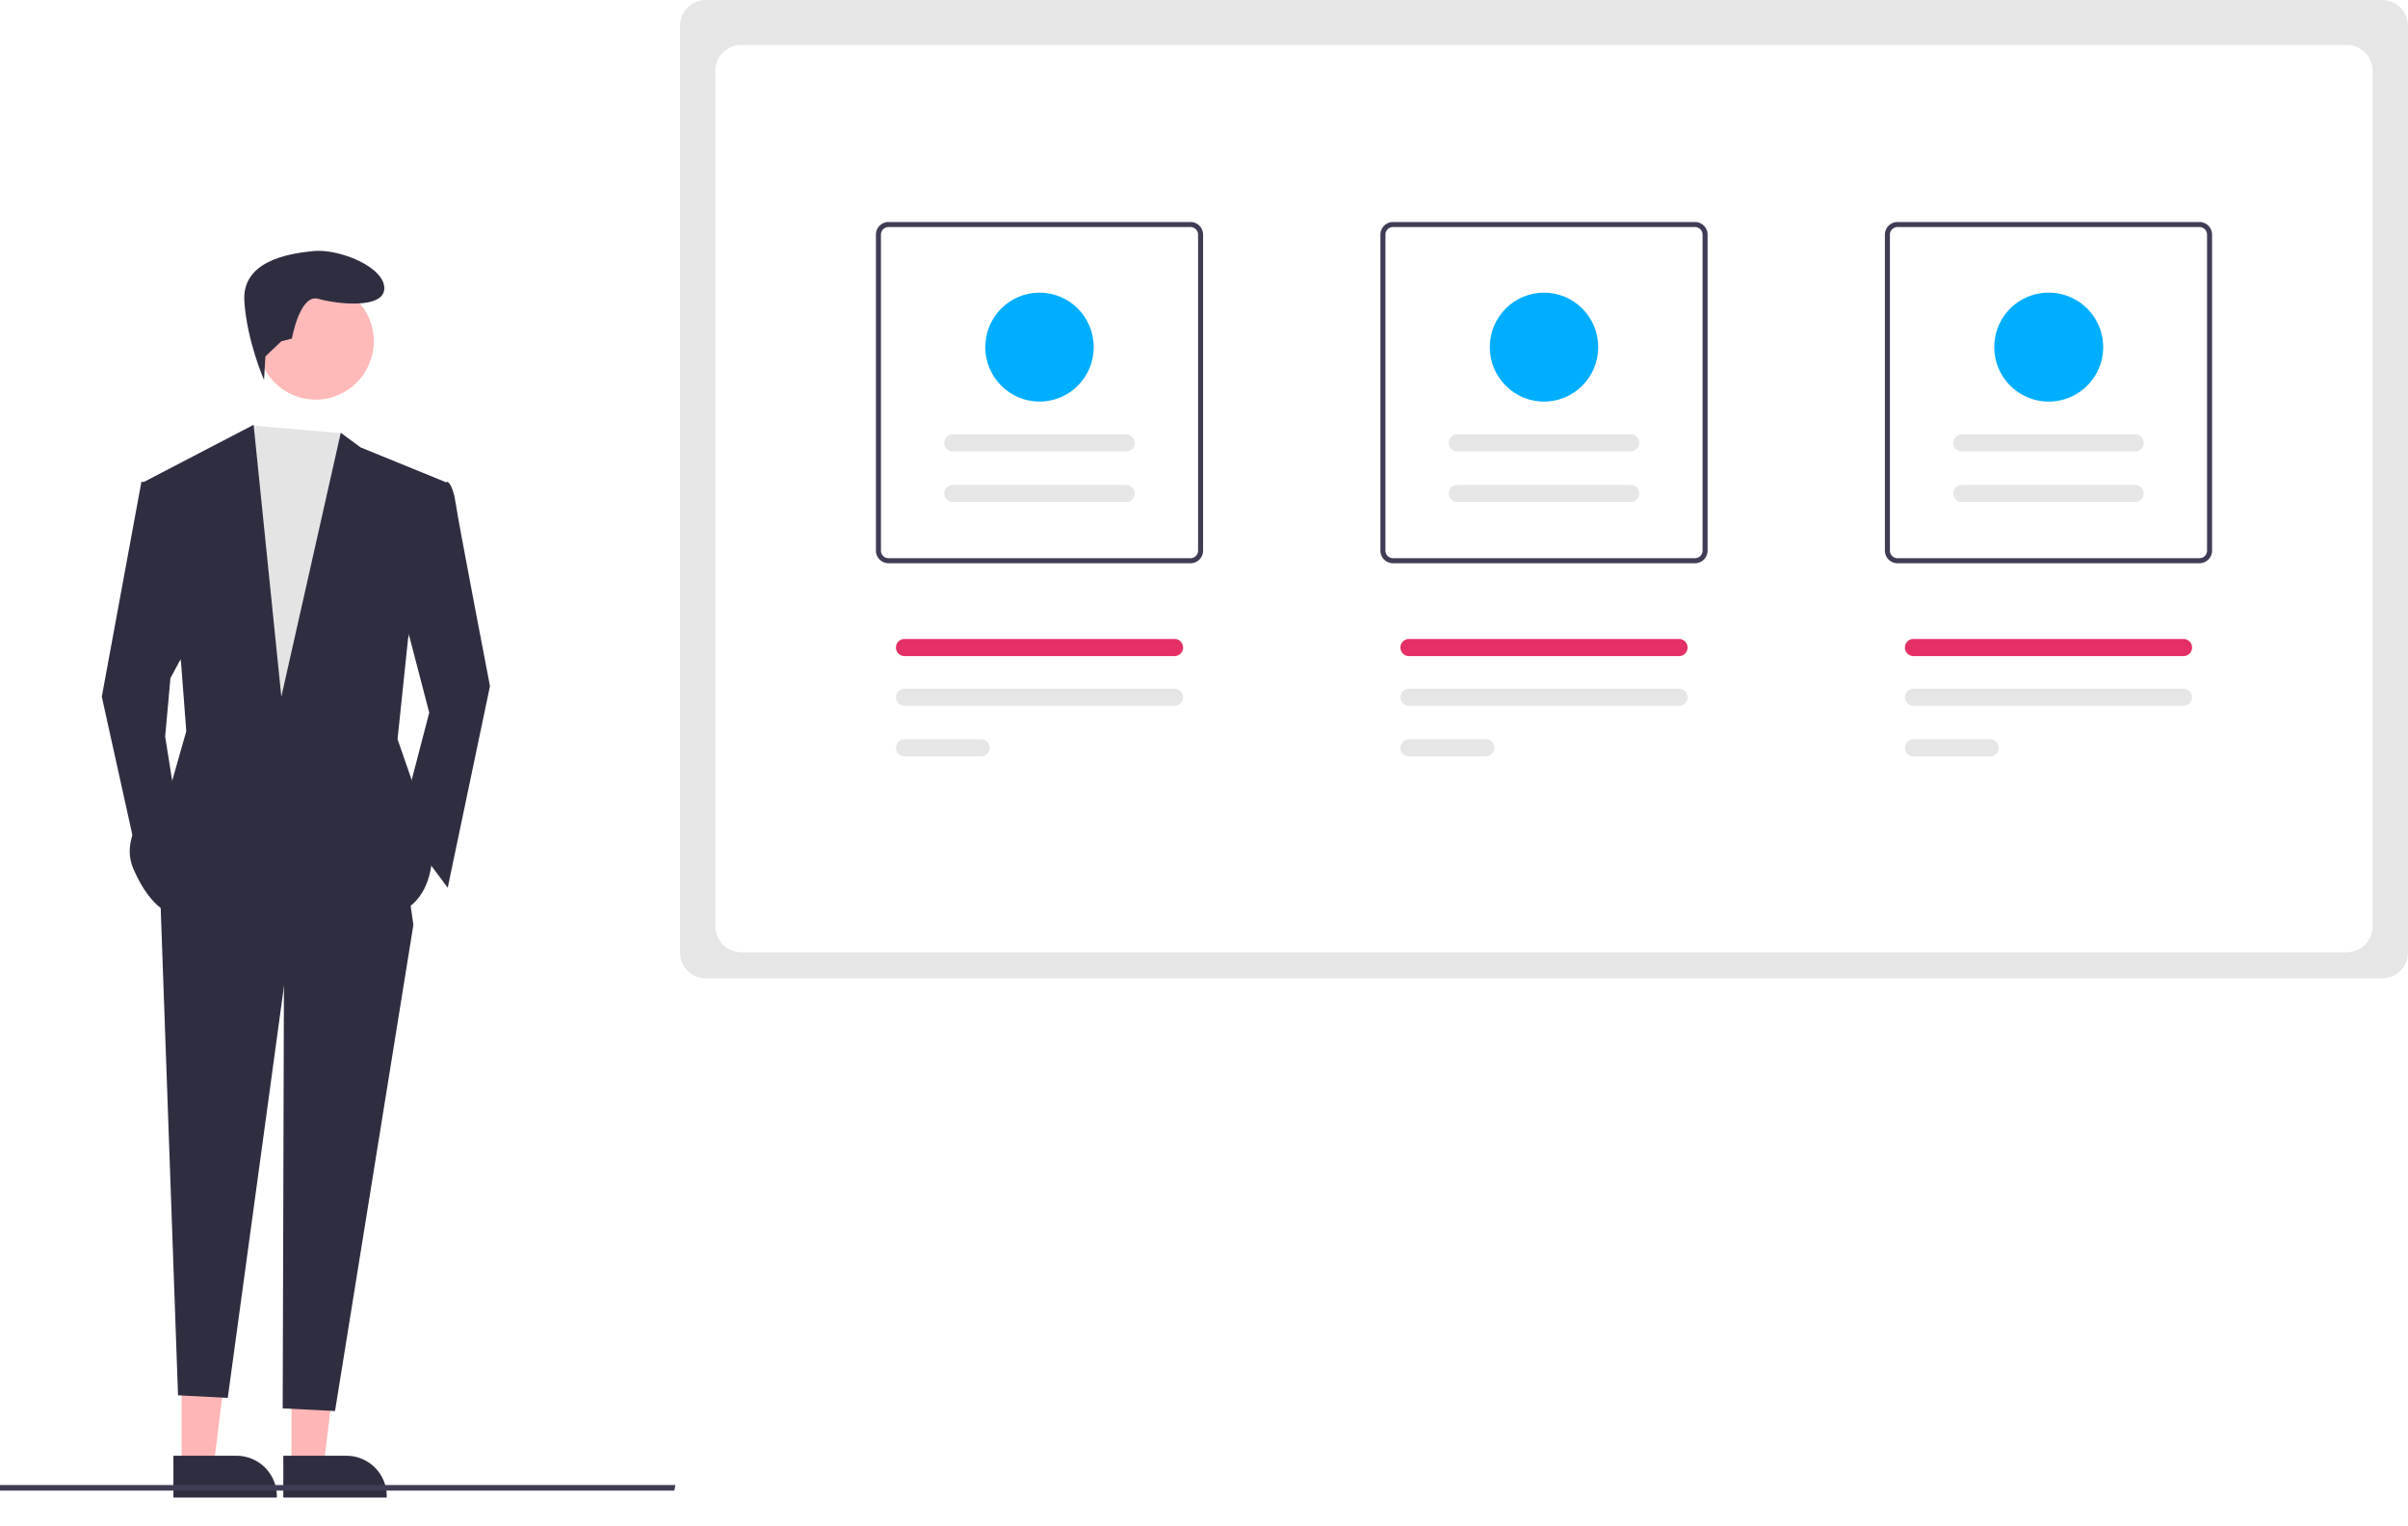 <svg xmlns="http://www.w3.org/2000/svg" xmlns:xlink="http://www.w3.org/1999/xlink" width="766.179" height="485.387" viewBox="0 0 766.179 485.387">
  <defs>
    <filter id="Path_286" x="218.615" y="5.299" width="545.311" height="306.656" filterUnits="userSpaceOnUse">
      <feOffset dy="3" input="SourceAlpha"/>
      <feGaussianBlur stdDeviation="3" result="blur"/>
      <feFlood flood-opacity="0.161"/>
      <feComposite operator="in" in2="blur"/>
      <feComposite in="SourceGraphic"/>
    </filter>
    <filter id="Ellipse_20" x="304.5" y="84.103" width="52.504" height="52.652" filterUnits="userSpaceOnUse">
      <feOffset dy="3" input="SourceAlpha"/>
      <feGaussianBlur stdDeviation="3" result="blur-2"/>
      <feFlood flood-opacity="0.161"/>
      <feComposite operator="in" in2="blur-2"/>
      <feComposite in="SourceGraphic"/>
    </filter>
    <filter id="Ellipse_21" x="465.019" y="84.103" width="52.504" height="52.652" filterUnits="userSpaceOnUse">
      <feOffset dy="3" input="SourceAlpha"/>
      <feGaussianBlur stdDeviation="3" result="blur-3"/>
      <feFlood flood-opacity="0.161"/>
      <feComposite operator="in" in2="blur-3"/>
      <feComposite in="SourceGraphic"/>
    </filter>
    <filter id="Path_444" x="625.537" y="84.103" width="52.504" height="52.652" filterUnits="userSpaceOnUse">
      <feOffset dy="3" input="SourceAlpha"/>
      <feGaussianBlur stdDeviation="3" result="blur-4"/>
      <feFlood flood-opacity="0.161"/>
      <feComposite operator="in" in2="blur-4"/>
      <feComposite in="SourceGraphic"/>
    </filter>
    <filter id="Path_305" x="48.776" y="417.913" width="33.064" height="57.538" filterUnits="userSpaceOnUse">
      <feOffset dy="3" input="SourceAlpha"/>
      <feGaussianBlur stdDeviation="3" result="blur-5"/>
      <feFlood flood-opacity="0.161"/>
      <feComposite operator="in" in2="blur-5"/>
      <feComposite in="SourceGraphic"/>
    </filter>
    <filter id="Path_306" x="46.174" y="454.103" width="50.912" height="31.284" filterUnits="userSpaceOnUse">
      <feOffset dy="3" input="SourceAlpha"/>
      <feGaussianBlur stdDeviation="3" result="blur-6"/>
      <feFlood flood-opacity="0.161"/>
      <feComposite operator="in" in2="blur-6"/>
      <feComposite in="SourceGraphic"/>
    </filter>
    <filter id="Path_307" x="83.742" y="417.913" width="33.064" height="57.538" filterUnits="userSpaceOnUse">
      <feOffset dy="3" input="SourceAlpha"/>
      <feGaussianBlur stdDeviation="3" result="blur-7"/>
      <feFlood flood-opacity="0.161"/>
      <feComposite operator="in" in2="blur-7"/>
      <feComposite in="SourceGraphic"/>
    </filter>
    <filter id="Path_308" x="81.14" y="454.103" width="50.912" height="31.284" filterUnits="userSpaceOnUse">
      <feOffset dy="3" input="SourceAlpha"/>
      <feGaussianBlur stdDeviation="3" result="blur-8"/>
      <feFlood flood-opacity="0.161"/>
      <feComposite operator="in" in2="blur-8"/>
      <feComposite in="SourceGraphic"/>
    </filter>
    <filter id="Path_309" x="80.945" y="285.212" width="59.584" height="172.666" filterUnits="userSpaceOnUse">
      <feOffset dy="3" input="SourceAlpha"/>
      <feGaussianBlur stdDeviation="3" result="blur-9"/>
      <feFlood flood-opacity="0.161"/>
      <feComposite operator="in" in2="blur-9"/>
      <feComposite in="SourceGraphic"/>
    </filter>
    <filter id="Path_310" x="41.868" y="237.958" width="98.662" height="215.74" filterUnits="userSpaceOnUse">
      <feOffset dy="3" input="SourceAlpha"/>
      <feGaussianBlur stdDeviation="3" result="blur-10"/>
      <feFlood flood-opacity="0.161"/>
      <feComposite operator="in" in2="blur-10"/>
      <feComposite in="SourceGraphic"/>
    </filter>
    <filter id="Ellipse_23" x="72.956" y="81.004" width="54.97" height="55.129" filterUnits="userSpaceOnUse">
      <feOffset dy="3" input="SourceAlpha"/>
      <feGaussianBlur stdDeviation="3" result="blur-11"/>
      <feFlood flood-opacity="0.161"/>
      <feComposite operator="in" in2="blur-11"/>
      <feComposite in="SourceGraphic"/>
    </filter>
    <filter id="Path_311" x="59.512" y="126.339" width="69.254" height="139.743" filterUnits="userSpaceOnUse">
      <feOffset dy="3" input="SourceAlpha"/>
      <feGaussianBlur stdDeviation="3" result="blur-12"/>
      <feFlood flood-opacity="0.161"/>
      <feComposite operator="in" in2="blur-12"/>
      <feComposite in="SourceGraphic"/>
    </filter>
    <filter id="Path_312" x="118.328" y="144.292" width="46.568" height="147.106" filterUnits="userSpaceOnUse">
      <feOffset dy="3" input="SourceAlpha"/>
      <feGaussianBlur stdDeviation="3" result="blur-13"/>
      <feFlood flood-opacity="0.161"/>
      <feComposite operator="in" in2="blur-13"/>
      <feComposite in="SourceGraphic"/>
    </filter>
    <filter id="Path_313" x="23.383" y="144.292" width="45.728" height="139.512" filterUnits="userSpaceOnUse">
      <feOffset dy="3" input="SourceAlpha"/>
      <feGaussianBlur stdDeviation="3" result="blur-14"/>
      <feFlood flood-opacity="0.161"/>
      <feComposite operator="in" in2="blur-14"/>
      <feComposite in="SourceGraphic"/>
    </filter>
    <filter id="Path_314" x="68.72" y="70.798" width="62.567" height="59.084" filterUnits="userSpaceOnUse">
      <feOffset dy="3" input="SourceAlpha"/>
      <feGaussianBlur stdDeviation="3" result="blur-15"/>
      <feFlood flood-opacity="0.161"/>
      <feComposite operator="in" in2="blur-15"/>
      <feComposite in="SourceGraphic"/>
    </filter>
    <filter id="Path_315" x="32.265" y="126.149" width="118.347" height="174.767" filterUnits="userSpaceOnUse">
      <feOffset dy="3" input="SourceAlpha"/>
      <feGaussianBlur stdDeviation="3" result="blur-16"/>
      <feFlood flood-opacity="0.161"/>
      <feComposite operator="in" in2="blur-16"/>
      <feComposite in="SourceGraphic"/>
    </filter>
  </defs>
  <g id="undraw_Pitching_re_fpgk" transform="translate(0 0)">
    <path id="Path_285" data-name="Path 285" d="M941.3,477.688H407.989a8.278,8.278,0,0,1-8.251-8.286V174.719a8.278,8.278,0,0,1,8.251-8.286H941.3a8.278,8.278,0,0,1,8.251,8.286V469.4A8.278,8.278,0,0,1,941.3,477.688Z" transform="translate(-183.374 -166.432)" fill="#e6e6e6"/>
    <g transform="matrix(1, 0, 0, 1, 0, 0)" filter="url(#Path_286)">
      <path id="Path_286-2" data-name="Path 286" d="M932.31,468.6H421.5a8.278,8.278,0,0,1-8.251-8.286V188.233a8.278,8.278,0,0,1,8.251-8.286H932.312a8.278,8.278,0,0,1,8.251,8.286V460.316a8.278,8.278,0,0,1-8.253,8.287Z" transform="translate(-185.64 -168.65)" fill="#fff"/>
    </g>
    <path id="Path_287" data-name="Path 287" d="M574.716,359.456h-96.1a4.017,4.017,0,0,1-4-4.021V254.921a4.017,4.017,0,0,1,4-4.021h96.1a4.018,4.018,0,0,1,4,4.021V355.434A4.018,4.018,0,0,1,574.716,359.456Zm-96.1-106.948a2.41,2.41,0,0,0-2.4,2.413V355.434a2.41,2.41,0,0,0,2.4,2.413h96.1a2.41,2.41,0,0,0,2.4-2.413V254.921a2.41,2.41,0,0,0-2.4-2.413Z" transform="translate(-195.913 -180.276)" fill="#3f3d56"/>
    <path id="Path_288" data-name="Path 288" d="M767.523,359.456h-96.1a4.018,4.018,0,0,1-4-4.021V254.921a4.018,4.018,0,0,1,4-4.021h96.1a4.018,4.018,0,0,1,4,4.021V355.434a4.018,4.018,0,0,1-4,4.022Zm-96.1-106.948a2.41,2.41,0,0,0-2.4,2.413V355.434a2.41,2.41,0,0,0,2.4,2.413h96.1a2.41,2.41,0,0,0,2.4-2.413V254.921a2.41,2.41,0,0,0-2.4-2.413Z" transform="translate(-228.202 -180.276)" fill="#3f3d56"/>
    <path id="Path_289" data-name="Path 289" d="M960.329,359.456h-96.1a4.018,4.018,0,0,1-4-4.021V254.921a4.017,4.017,0,0,1,4-4.021h96.1a4.018,4.018,0,0,1,4,4.021V355.434a4.017,4.017,0,0,1-4,4.022Zm-96.1-106.948a2.41,2.41,0,0,0-2.4,2.413V355.434a2.41,2.41,0,0,0,2.4,2.413h96.1a2.41,2.41,0,0,0,2.4-2.413V254.921a2.41,2.41,0,0,0-2.4-2.413Z" transform="translate(-260.49 -180.276)" fill="#3f3d56"/>
    <path id="Path_290" data-name="Path 290" d="M509.393,453.164a2.73,2.73,0,0,0,0-5.46H485a2.73,2.73,0,0,0,0,5.46Z" transform="translate(-197.197 -212.532)" fill="#e6e6e6"/>
    <path id="Path_291" data-name="Path 291" d="M570.9,433.926a2.73,2.73,0,0,0,.01-5.46H485a2.73,2.73,0,0,0,0,5.46Z" transform="translate(-197.197 -209.379)" fill="#e6e6e6"/>
    <path id="Path_292" data-name="Path 292" d="M702.2,453.164a2.73,2.73,0,0,0,0-5.46H677.807a2.73,2.73,0,0,0,0,5.46Z" transform="translate(-229.486 -212.532)" fill="#e6e6e6"/>
    <path id="Path_293" data-name="Path 293" d="M763.707,433.926a2.73,2.73,0,0,0,0-5.46h-85.9a2.73,2.73,0,0,0,0,5.46Z" transform="translate(-229.486 -209.379)" fill="#e6e6e6"/>
    <path id="Path_294" data-name="Path 294" d="M895.007,453.164a2.73,2.73,0,0,0,0-5.46H870.614a2.73,2.73,0,0,0,0,5.46Z" transform="translate(-261.775 -212.532)" fill="#e6e6e6"/>
    <path id="Path_295" data-name="Path 295" d="M956.513,433.926a2.73,2.73,0,0,0,0-5.46h-85.9a2.73,2.73,0,0,0-.01,5.46Z" transform="translate(-261.774 -209.379)" fill="#e6e6e6"/>
    <path id="Path_296" data-name="Path 296" d="M570.9,415a2.73,2.73,0,0,0,0-5.46H485a2.73,2.73,0,0,0,0,5.46Z" transform="translate(-197.197 -206.277)" fill="#e43066"/>
    <path id="Path_297" data-name="Path 297" d="M763.707,415a2.73,2.73,0,0,0,0-5.46h-85.9a2.73,2.73,0,0,0,0,5.46Z" transform="translate(-229.486 -206.277)" fill="#e43066"/>
    <path id="Path_298" data-name="Path 298" d="M956.514,415a2.73,2.73,0,0,0,0-5.46h-85.9a2.73,2.73,0,0,0,0,5.46Z" transform="translate(-261.775 -206.277)" fill="#e43066"/>
    <path id="Path_299" data-name="Path 299" d="M558.615,356.368a2.73,2.73,0,0,0,0-5.46H503.468a2.73,2.73,0,0,0-.01,5.46h55.156Z" transform="translate(-200.289 -196.667)" fill="#e6e6e6"/>
    <path id="Path_300" data-name="Path 300" d="M558.615,337.129a2.73,2.73,0,0,0,0-5.46H503.468a2.73,2.73,0,0,0-.01,5.46h55.156Z" transform="translate(-200.289 -193.514)" fill="#e6e6e6"/>
    <g transform="matrix(1, 0, 0, 1, 0, 0)" filter="url(#Ellipse_20)">
      <ellipse id="Ellipse_20-2" data-name="Ellipse 20" cx="17.252" cy="17.326" rx="17.252" ry="17.326" transform="translate(313.5 90.1)" fill="#00aeff"/>
    </g>
    <path id="Path_301" data-name="Path 301" d="M751.423,356.368a2.73,2.73,0,0,0,0-5.46H696.277a2.73,2.73,0,0,0,0,5.46Z" transform="translate(-232.579 -196.667)" fill="#e6e6e6"/>
    <path id="Path_302" data-name="Path 302" d="M751.423,337.129a2.73,2.73,0,0,0,0-5.46H696.277a2.73,2.73,0,0,0,0,5.46Z" transform="translate(-232.579 -193.514)" fill="#e6e6e6"/>
    <g transform="matrix(1, 0, 0, 1, 0, 0)" filter="url(#Ellipse_21)">
      <ellipse id="Ellipse_21-2" data-name="Ellipse 21" cx="17.252" cy="17.326" rx="17.252" ry="17.326" transform="translate(474.02 90.1)" fill="#00aeff"/>
    </g>
    <path id="Path_303" data-name="Path 303" d="M944.23,356.368a2.73,2.73,0,0,0,.01-5.46H889.084a2.73,2.73,0,0,0,0,5.46Z" transform="translate(-264.868 -196.667)" fill="#e6e6e6"/>
    <path id="Path_304" data-name="Path 304" d="M944.23,337.129a2.73,2.73,0,0,0,.01-5.46H889.084a2.73,2.73,0,0,0,0,5.46Z" transform="translate(-264.868 -193.514)" fill="#e6e6e6"/>
    <g transform="matrix(1, 0, 0, 1, 0, 0)" filter="url(#Path_444)">
      <path id="Path_444-2" data-name="Path 444" d="M17.252,0A17.326,17.326,0,1,1,0,17.326,17.289,17.289,0,0,1,17.252,0Z" transform="translate(634.54 90.1)" fill="#00aeff"/>
    </g>
    <g transform="matrix(1, 0, 0, 1, 0, 0)" filter="url(#Path_305)">
      <path id="Path_305-2" data-name="Path 305" d="M69.4,546.549H79.607l4.855-39.538H69.4Z" transform="translate(-11.62 -83.1)" fill="#ffb6b6"/>
    </g>
    <g transform="matrix(1, 0, 0, 1, 0, 0)" filter="url(#Path_306)">
      <path id="Path_306-2" data-name="Path 306" d="M206.124,716.729h20.1a12.838,12.838,0,0,1,12.81,12.864v.418H206.125Z" transform="translate(-150.95 -256.62)" fill="#2f2e41"/>
    </g>
    <g transform="matrix(1, 0, 0, 1, 0, 0)" filter="url(#Path_307)">
      <path id="Path_307-2" data-name="Path 307" d="M111.4,546.549h10.207l4.855-39.538H111.4Z" transform="translate(-18.66 -83.1)" fill="#ffb6b6"/>
    </g>
    <g transform="matrix(1, 0, 0, 1, 0, 0)" filter="url(#Path_308)">
      <path id="Path_308-2" data-name="Path 308" d="M248.124,716.729h20.1a12.838,12.838,0,0,1,12.81,12.864v.418H248.125Z" transform="translate(-157.98 -256.62)" fill="#2f2e41"/>
    </g>
    <g transform="matrix(1, 0, 0, 1, 0, 0)" filter="url(#Path_309)">
      <path id="Path_309-2" data-name="Path 309" d="M149.622,348.3,124.689,502.963l-16.651-.836.413-142.016Z" transform="translate(-18.09 -57.09)" fill="#2f2e41"/>
    </g>
    <g transform="matrix(1, 0, 0, 1, 0, 0)" filter="url(#Path_310)">
      <path id="Path_310-2" data-name="Path 310" d="M214.395,458.212l60.5.844,6.722,46.411-41.171,19.408-17.9,131.077-15.818-.836-5.777-162.308Z" transform="translate(-150.08 -214.25)" fill="#2f2e41"/>
    </g>
    <g transform="matrix(1, 0, 0, 1, 0, 0)" filter="url(#Ellipse_23)">
      <ellipse id="Ellipse_23-2" data-name="Ellipse 23" cx="18.485" cy="18.564" rx="18.485" ry="18.564" transform="translate(81.96 87)" fill="#ffb9b9"/>
    </g>
    <g transform="matrix(1, 0, 0, 1, 0, 0)" filter="url(#Path_311)">
      <path id="Path_311-2" data-name="Path 311" d="M122.875,160.79l10.673,13.756-5.042,105.479-39.49-.844L82.294,187.2l8.4-23.627,3.04-5.295Z" transform="translate(-13.78 -25.94)" fill="#e4e4e4"/>
    </g>
    <g transform="matrix(1, 0, 0, 1, 0, 0)" filter="url(#Path_312)">
      <path id="Path_312-2" data-name="Path 312" d="M292.792,384.157l9.242,35.441-9.242,35.441,15.124,20.252L321.36,411.16s-10.083-52.318-10.923-58.224-2.521-6.751-2.521-6.751l-6.722.844Z" transform="translate(-165.46 -195.89)" fill="#2f2e41"/>
    </g>
    <g transform="matrix(1, 0, 0, 1, 0, 0)" filter="url(#Path_313)">
      <path id="Path_313-2" data-name="Path 313" d="M66.625,231.227,60.743,242.2l-1.681,18.564,3.361,21.1L50.66,301.265,38.9,248.1l12.6-68.35h5.042Z" transform="translate(-6.51 -29.46)" fill="#2f2e41"/>
    </g>
    <g transform="matrix(1, 0, 0, 1, 0, 0)" filter="url(#Path_314)">
      <path id="Path_314-2" data-name="Path 314" d="M239.94,291.865l-.438,7.5s-5.422-12.313-6.262-24.971,13.444-15.189,21.846-16.033,22.686,5.063,22.686,11.814-15.124,5.063-21.006,3.375-8.4,12.658-8.4,12.658l-3.361.844Z" transform="translate(-155.49 -181.49)" fill="#2f2e41"/>
    </g>
    <g transform="matrix(1, 0, 0, 1, 0, 0)" filter="url(#Path_315)">
      <path id="Path_315-2" data-name="Path 315" d="M278,392.415l-3.361,32.066,6.722,19.408,4.2,18.564s0,17.721-16.8,18.564-65.538-.844-65.538-.844-6.722-.844-12.6-14.345S202.38,439.67,202.38,439.67l5.041-17.721-1.68-21.94-11.763-57.381,34.869-18.142,8.822,86.493,18.905-83.961,6.3,4.641,26.887,10.97Z" transform="translate(-148.15 -192.34)" fill="#2f2e41"/>
    </g>
    <path id="Path_316" data-name="Path 316" d="M214.575,566.791H0V565.03H214.893Z" transform="translate(0 -92.607)" fill="#3f3d56"/>
  </g>
</svg>
